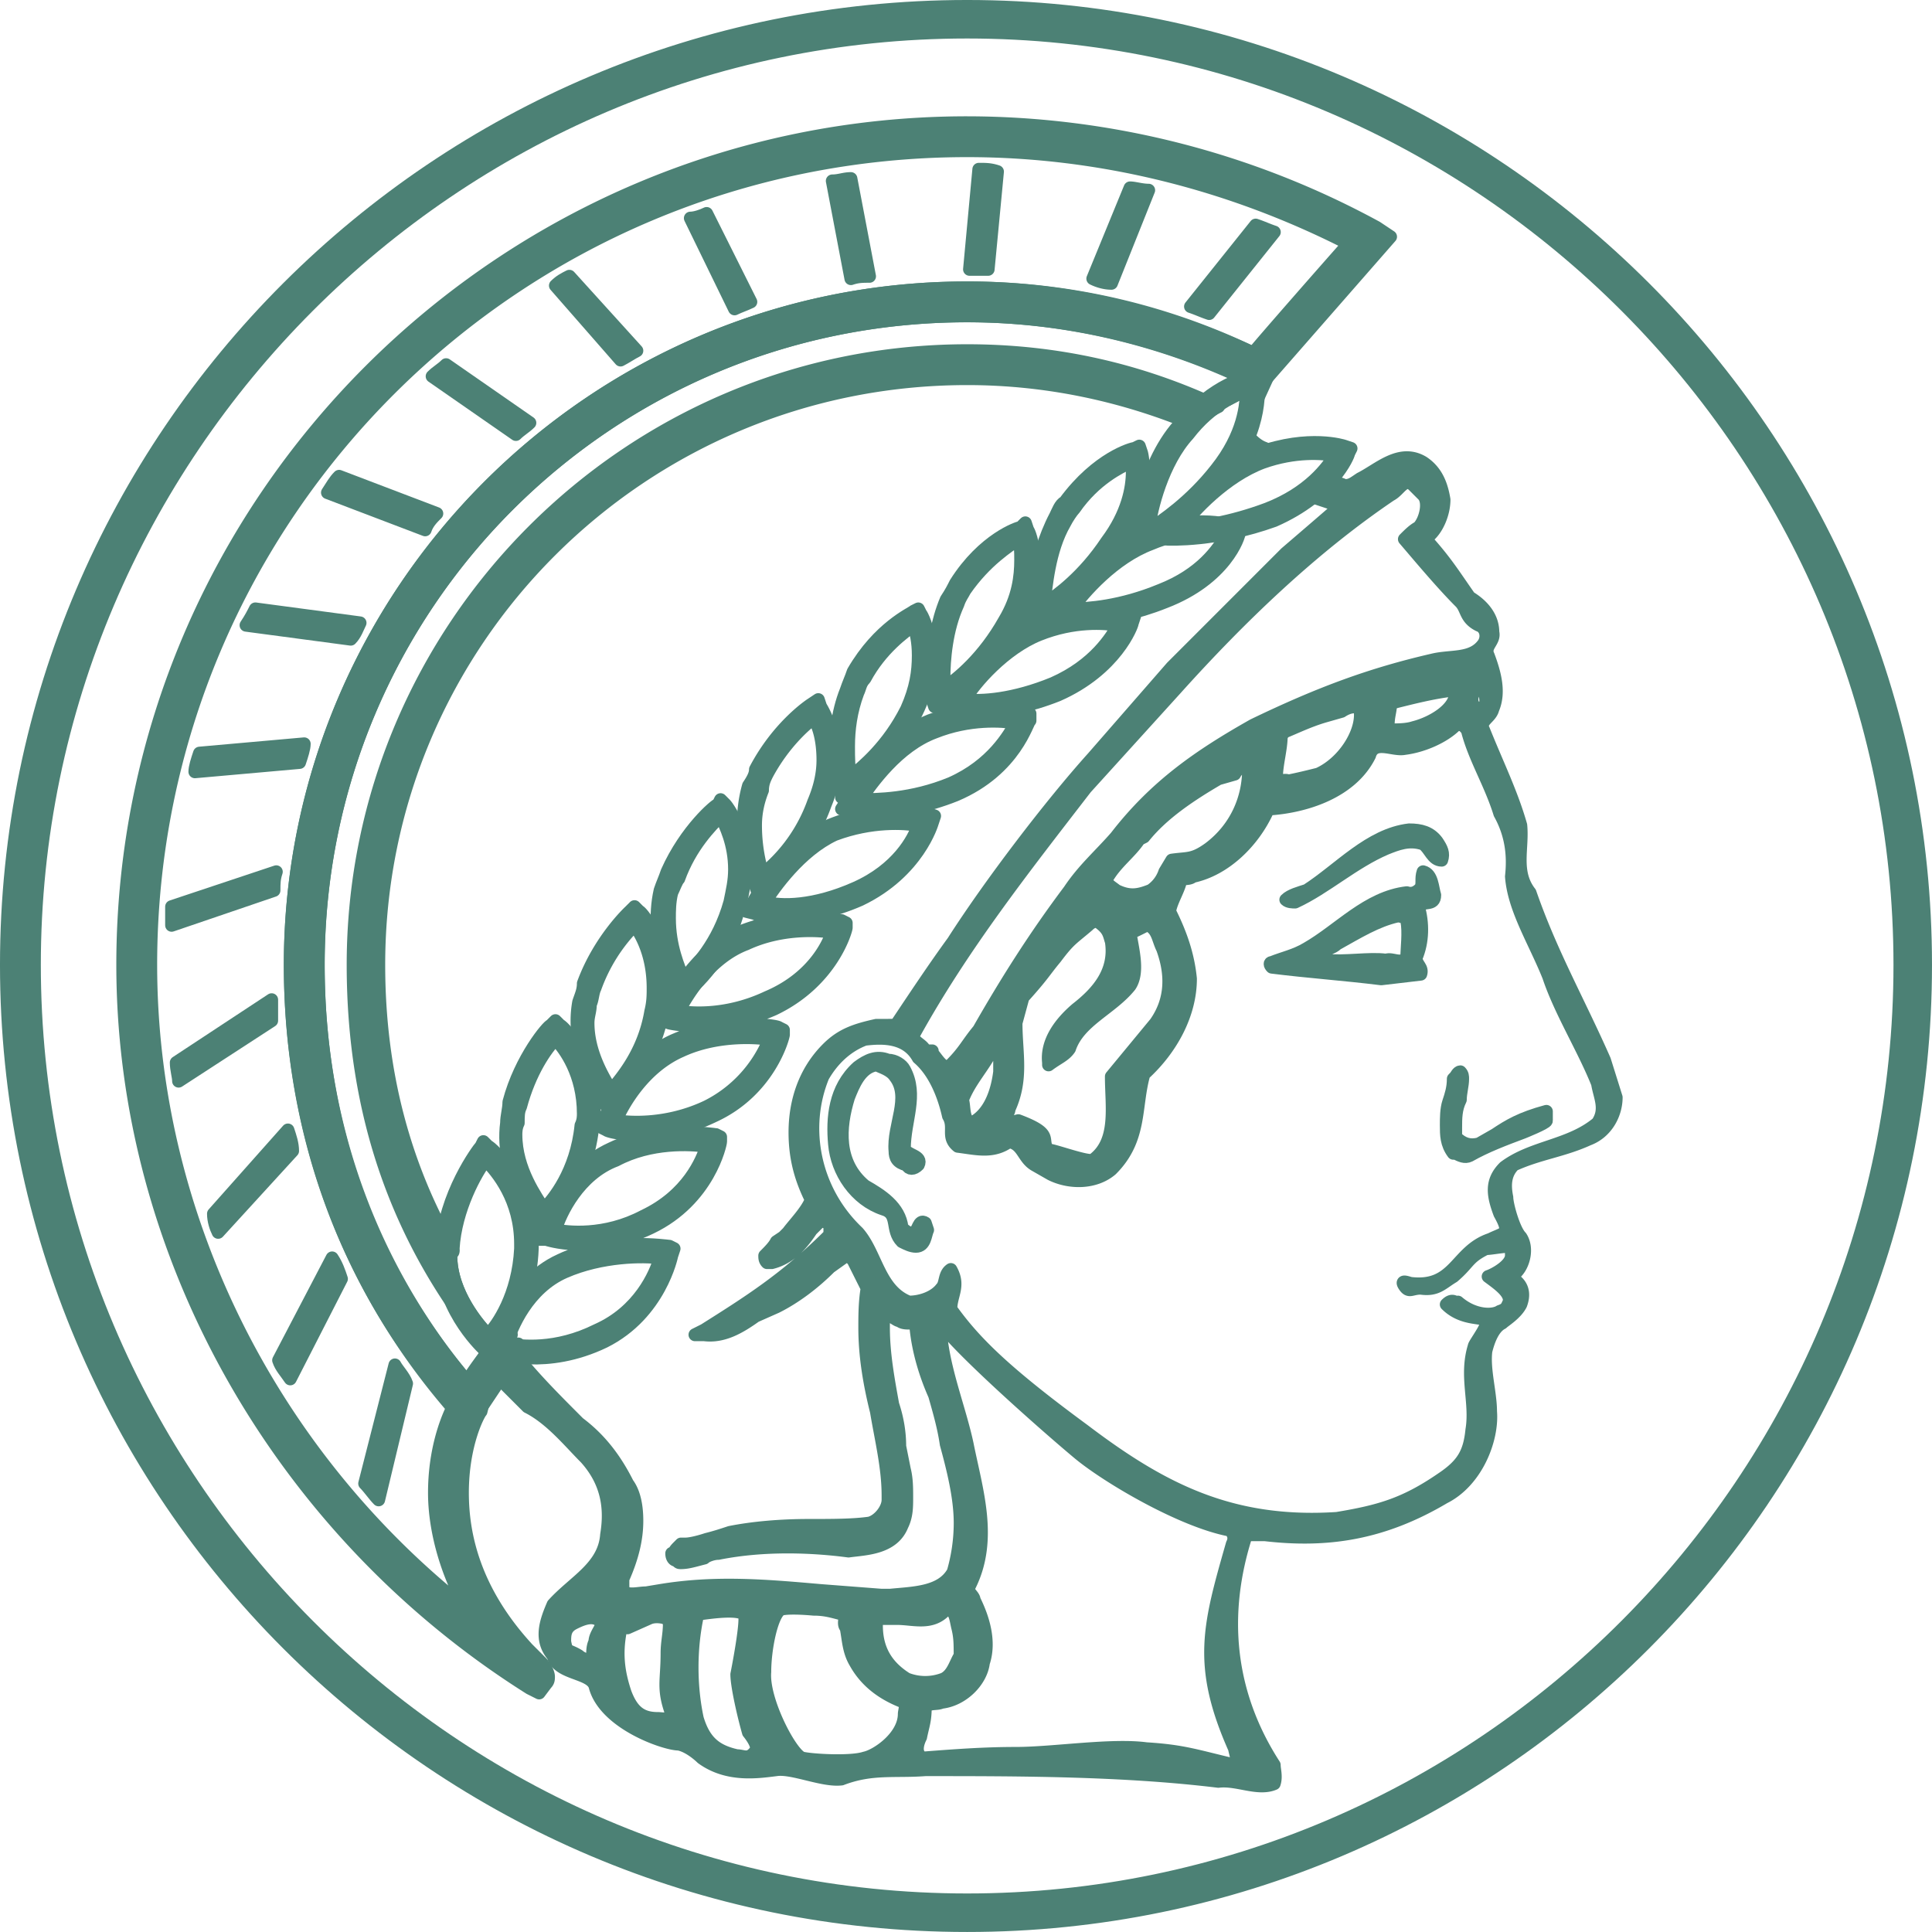 <svg width="2092.3" height="2092.3" version="1.1" viewBox="0 0 161.32 161.32" xmlns="http://www.w3.org/2000/svg">
 <g clip-rule="evenodd" fill-rule="evenodd">
  <path d="m-15.718-15.718h192.76v192.76h-192.76z" fill="#fff" fill-opacity="0"/>
  <g fill="#4c8175" stroke="#4c8175" stroke-linecap="round" stroke-linejoin="round" stroke-miterlimit="2.613" stroke-width="1.079">
   <path d="m2.87 80.562c0-42.731 34.961-77.887 77.887-77.887s77.886 35.156 77.886 77.887c0 42.926-34.961 78.08-77.886 78.08s-77.887-35.154-77.887-78.08zm-2.331 0c0 44.285 35.933 80.217 80.218 80.217 44.091 0 80.023-35.932 80.023-80.217 0-44.091-35.932-80.023-80.023-80.023-44.285 0-80.218 35.932-80.218 80.023z"/>
   <path d="m133.39 93.77c-2.33 1.943-5.438 1.943-7.77 3.691-1.164 1.164-.971 2.33-.387 3.885.971 1.748.387 1.553-.777 2.137-2.914.971-2.914 4.078-6.604 3.689-.195 0-.973-.389-.584.193.389.584.584.195 1.359.195 1.359.193 1.748-.389 2.721-.971 1.359-1.166 1.164-1.555 2.719-2.332.389 0 1.359-.193 1.941-.193.195.389.195.389.195.777 0 .777-1.359 1.553-1.943 1.748.777.582 1.943 1.359 1.748 2.137-.193.389-.193.582-.775.775-.584.389-2.137.389-3.498-.775-.193.193-.387-.389-.971.193 1.359 1.359 3.107.971 3.303 1.359.389.195-.971 1.943-.971 2.137-.777 2.525.193 4.662-.195 6.992-.193 1.943-.777 2.914-2.525 4.08-3.107 2.135-5.244 2.719-8.74 3.301-8.934.582-14.762-2.525-21.17-7.381-6.605-4.855-9.129-7.381-11.072-10.1 0-1.166.777-1.943 0-3.303-.583.389-.389 1.166-.777 1.555-.583.777-1.748 1.166-2.719 1.166-2.525-.973-2.719-4.08-4.273-5.828-3.69-3.496-4.662-8.74-2.913-13.014.777-1.359 1.942-2.525 3.496-3.107 1.554-.193 3.497-.193 4.467 1.555 1.36 1.164 2.137 3.107 2.525 4.855.583.971-.194 1.748.777 2.525 1.554.193 2.913.582 4.272-.389 1.166.193 1.166 1.359 2.137 1.941l1.359.777c1.555.777 3.691.777 5.051-.389 2.525-2.525 1.941-5.244 2.719-7.963 2.332-2.137 3.885-5.051 3.885-7.965-.193-1.941-.777-3.689-1.748-5.632.195-.971.777-1.748.971-2.719.389 0 .777 0 .973-.194 2.719-.583 5.049-2.914 6.215-5.439l.193-.194c2.914-.194 6.799-1.36 8.354-4.467.387-1.36 1.941-.389 2.912-.583 1.555-.194 3.303-.971 4.273-1.942.582-.194.777.194.971.389.584 2.331 1.943 4.467 2.721 6.992.971 1.748 1.164 3.496.971 5.245.193 2.719 1.941 5.438 3.107 8.352.971 2.914 2.914 6.021 4.078 8.936.195 1.167.777 2.139-.001 3.303zm.584-5.244c-2.137-4.855-4.469-8.934-6.217-13.984-1.359-1.748-.582-3.69-.775-5.633-.777-2.719-1.943-5.05-3.109-7.963-.387-.777.584-.971.777-1.748.584-1.36.195-2.914-.389-4.467-.389-.777.584-1.166.389-1.942 0-1.359-.971-2.331-1.941-2.914-1.359-1.942-1.943-2.913-3.496-4.661v-.389c.775-.583 1.359-1.942 1.359-3.108-.195-1.166-.584-2.331-1.748-3.107-1.943-1.166-3.691.583-5.244 1.36-.584.388-.777.582-1.359.582-.195-.194-.777-.194-1.166-.388l-1.359 1.36 1.748.583c.193.194.193.194.193.388-.193.194-4.273 3.69-4.273 3.69l-7.379 7.381-2.137 2.137-6.605 7.575c-3.496 3.885-8.545 10.488-11.653 15.344-1.554 2.136-3.108 4.468-4.662 6.798 0 .195-.388.195-.777.195h-.971c-1.749.387-2.914.775-4.079 1.941-1.942 1.941-2.719 4.467-2.719 6.992 0 1.941.389 3.691 1.359 5.633-.389.971-1.359 1.941-1.942 2.719l-.388.389-.583.389c-.194.389-.583.777-.971 1.166 0 .193 0 .389.194.582h.388c1.554-.389 2.525-1.555 3.302-2.719l.777-.777c.195 0 .195 0 .583.193 0 0 .194.195.194.389v.584c-3.69 3.689-6.798 5.633-10.488 7.963l-.777.389h.777c1.554.193 2.914-.582 4.273-1.555l1.748-.775c1.554-.777 3.107-1.943 4.467-3.303l1.36-.971c.194 0 .388 0 .388.193l.195.195 1.166 2.33c-.195 1.166-.195 2.33-.195 3.303 0 2.33.389 4.66.972 6.992.388 2.33.971 4.66.971 6.992v.389c0 .775-.777 1.748-1.554 1.941-1.359.193-3.107.193-5.05.193-2.331 0-4.662.195-6.604.584-.583.193-1.166.389-1.942.582-.583.195-1.359.389-1.748.389h-.388l-.194.195c-.194.193-.388.387-.388.582h-.194c0 .389.194.582.389.582.194.195.194.195.388.195.583 0 1.166-.195 1.942-.389.194-.195.777-.389 1.166-.389 3.885-.777 7.963-.582 10.877-.195 1.359-.193 3.69-.193 4.467-2.137.389-.775.389-1.553.389-2.33s0-1.553-.194-2.33l-.389-1.943c0-1.164-.194-2.33-.583-3.496-.389-2.137-.777-4.273-.777-6.408v-1.166h.194c.194-.195.194 0 .388.193.388.195.583.389.777.389.194.195.583.195.777.195.388 0 .583.193.583.389.194 1.941.777 3.885 1.554 5.633.389 1.359.777 2.719.971 4.078.583 2.137 1.166 4.467 1.166 6.604a14.76 14.76 0 01-.583 4.078c-.972 1.748-3.302 1.748-5.245 1.943h-.777l-5.05-.389c-4.467-.389-8.74-.777-13.402 0l-1.165.193c-.583 0-1.166.195-1.749 0-.194-.193-.194-.387-.194-.775v-.389c.777-1.748 1.166-3.303 1.166-4.855 0-1.166-.195-2.332-.777-3.109-1.166-2.33-2.525-3.883-4.079-5.049-1.942-1.943-3.69-3.691-5.244-5.633-.777 0-1.36-.195-1.554-.195l-.971.973c1.166 1.164 2.137 2.137 3.496 3.496 1.942.971 3.497 2.914 4.856 4.271 1.749 1.943 2.137 4.08 1.749 6.41-.195 2.721-2.72 3.885-4.468 5.828-.583 1.359-1.165 2.912 0 4.271.389 1.555 3.107 1.361 3.496 2.525.777 3.107 5.827 4.855 6.992 4.855.972.195 1.942 1.166 1.942 1.166 2.137 1.555 4.662 1.166 6.216.971 1.359-.193 3.885.973 5.438.777 2.525-.971 4.467-.582 6.992-.777 7.769 0 16.509 0 24.472.973 1.555-.195 3.303.775 4.662.193.195-.582 0-1.166 0-1.555-3.885-6.02-4.467-12.623-2.33-19.229h1.553c5.051.584 9.713 0 14.957-3.107 2.719-1.359 4.078-4.855 3.885-7.186 0-1.555-.584-3.496-.389-5.051.193-.777.582-1.941 1.359-2.33.193-.195 1.166-.777 1.555-1.555.582-1.555-.584-2.137-.973-2.33.973-.195 1.748-2.137.973-3.303-.584-.582-1.166-2.719-1.166-3.301-.195-.973-.195-1.943.582-2.721 2.137-.971 4.08-1.164 6.215-2.137 1.555-.582 2.332-2.137 2.332-3.496zm-84.297 48.559c-.194.389-.194.777-.194 1.359-.195.389-.972 0-1.166-.195-.971-.582-.971-.193-1.166-1.164 0-.582 0-1.166.777-1.555s1.748-.775 2.331 0c.001.389-.582.973-.582 1.555zm5.244 6.41c-1.359 0-2.136-.584-2.719-2.137-.583-1.748-.777-3.303-.388-5.244.194-.195.388-.389.583-.195l1.748-.777c.389-.193.971-.193 1.554 0l.194.389c0 .973-.194 1.555-.194 2.525 0 2.33-.389 2.914.388 5.051-.194.581-.777.388-1.166.388zm69.147-84.686c-.195.194-.389.388-.777.388-.582-.583-.389-.971-.193-1.554 0-.194 0-.194.193-.194.389 0 .582.194.582.194.195.389.195.778.195 1.166zm-47.781 27.58c4.079-7.38 9.129-13.79 14.373-20.588l7.574-8.352c5.246-5.827 11.266-11.654 17.871-16.121.775-.389 1.164-1.554 1.941-.777l.777.777c.582.583.193 2.136-.389 2.719-.389.194-.777.583-1.166.972 1.166 1.359 3.107 3.69 4.662 5.244.582.583.389 1.359 1.555 1.942.582.194.775.971.387 1.554-.971 1.36-2.719.971-4.271 1.36-5.051 1.165-9.324 2.719-14.957 5.438-4.467 2.525-8.158 5.05-11.459 9.323-1.359 1.554-2.719 2.719-3.885 4.468-2.914 3.884-5.244 7.575-7.576 11.653-.97 1.166-1.165 1.748-2.33 2.914-.583.582-1.166-.582-1.554-.971v-.195h-.583c-.193-.582-1.165-.776-.97-1.36zm45.256-28.551c0 1.36-1.941 2.525-3.496 2.914-.582.194-1.359.194-1.941.194-.195-.194-.195-.194-.195-.389 0-.777.195-1.165.195-1.748l.389-.195c1.553-.388 3.107-.777 4.66-.971.194.001.388.001.388.195zm-14.567 3.691.193-.389c.971-.389 2.137-.971 3.496-1.36l1.359-.388c.582-.389 1.359-.583 1.555 0 .193 1.748-1.359 4.273-3.496 5.244-.777.194-1.555.389-2.525.583-.195-.194-.971.194-.971-.389.001-.971.389-2.331.389-3.301zm-15.734 35.349c-.582.195-4.078-1.164-3.689-.775-.777-.973.582-1.361-2.525-2.525l-.777.193c-.193 0-.389.195-.777-.193 0-.584.777-.389.777-.971 1.166-2.525.584-4.662.584-7.188l.581-2.137c1.748-1.941 1.748-2.137 2.719-3.302 1.166-1.554 1.359-1.554 2.721-2.719.387-.389.775-.389.971-.194.777.583.777.972.971 1.554.389 2.525-1.166 4.273-2.914 5.632-1.359 1.166-2.525 2.721-2.33 4.469v.193c.777-.582 1.359-.777 1.748-1.359.777-2.33 3.496-3.303 5.051-5.244.775-1.166.193-3.108 0-4.468 0 .195 1.941-.971 1.553-.583.777.389.777 1.166 1.166 1.942.777 2.137.777 4.274-.584 6.215l-3.689 4.467c-.002 2.526.58 5.44-1.557 6.993zm4.855-22.53c-.971.388-1.746.582-2.912 0-.195-.195-.971-.583-.777-.972.777-1.359 1.943-2.136 2.719-3.302l.389-.194c1.555-1.942 3.885-3.496 6.215-4.855l1.361-.389c.193-.389.971-1.166 1.164-.389 0 2.331-.971 4.856-3.301 6.604-1.359.971-1.748.777-3.107.971l-.584.972a3.02 3.02 0 01-1.167 1.554zm-12.625 13.596v1.553c-.193 1.555-.775 3.496-2.33 4.273-.777-.193-.583-1.359-.777-1.941.583-1.555 1.748-2.721 2.525-4.273h.389zm-20.393 58.27c-.583.777-.971.389-1.554.389-1.749-.389-2.72-1.166-3.302-3.107-.583-2.721-.583-5.828 0-8.547l.194-.193c1.36-.195 3.108-.389 3.691 0 .388.193-.583 5.049-.583 5.049 0 .971.583 3.496.971 4.855 0-.001.971 1.165.583 1.554zm12.431-3.108c0 1.941-2.331 3.496-3.302 3.689-1.166.389-4.467.195-5.244 0-.971-.389-3.302-4.855-3.107-7.186 0-1.943.583-4.855 1.36-5.244.776-.195 2.719 0 2.719 0 .971 0 1.554.193 2.331.389.583 0 0 .775.388 1.164.194.971.194 1.943.777 2.914.972 1.748 2.525 2.719 4.079 3.303.193.194-.001.776-.001.971zm-2.331-7.381c0-.195 0-.389.194-.584h1.554c1.36 0 2.914.584 4.079-.775.777 0 .777.775.971 1.553s.194 1.359.194 2.33c-.389.584-.583 1.555-1.36 1.943a4.282 4.282 0 01-3.107 0c-1.554-.971-2.525-2.33-2.525-4.467zm29.717-6.798c-1.941 6.799-2.912 10.1.195 17.092 0 .195.389 1.166 0 1.359-3.303-.775-4.273-1.164-7.381-1.359-2.914-.389-7.77.389-10.877.389-2.721 0-5.245.195-7.77.389-.777-.389-.389-1.359-.194-1.748.194-.971.389-1.359.389-2.525.389-.387.971-.193 1.359-.387 1.748-.195 3.302-1.75 3.496-3.303.584-1.748 0-3.691-.775-5.244 0-.389-.778-.777-.389-1.166 1.942-3.885.583-7.963-.194-11.848-.583-2.719-1.748-5.633-2.137-8.547 0-.389-.388-.971.194-1.164l.194.193c2.332 2.719 8.74 8.352 11.072 10.295 2.33 1.941 8.545 5.633 12.625 6.408.388.388.388.777.193 1.166z"/>
   <path d="m119.99 70.268c.389.583.584.971.389 1.554-.775 0-.971-.971-1.553-1.36-1.166-.388-2.137 0-3.107.389-2.721 1.166-5.051 3.302-7.576 4.467-.193 0-.582 0-.777-.194.389-.389 1.166-.583 1.75-.777 2.719-1.749 5.244-4.662 8.545-5.051.97 0 1.747.195 2.329.972zm-.193 4.467c-.193-.583-.193-1.749-.971-1.942-.195.582 0 .971-.195 1.359-.193.195-.582.583-1.164.389-3.303.388-5.633 3.108-8.352 4.662-.973.583-1.943.777-2.914 1.165-.195 0-.195.195 0 .389 3.107.389 6.021.584 9.129.971l3.301-.387c.195-.584-.389-.777-.389-1.36.584-1.36.584-2.914.195-4.273.389-.584 1.36-.002 1.36-.973zm-2.33 5.244c-.584.583-1.166 0-1.748.194-1.359-.194-3.496.193-5.051 0-.193-.194-.389-.389-.193-.583.193-.389.775-.389 1.164-.777 1.748-.971 3.303-1.942 5.051-2.331.389 0 .777.194.777.388.193.973 0 2.332 0 3.109zm4.078 9.906s.193-.389.389-.389c.193.195.193.389.193.584 0 .582-.193 1.164-.193 1.748-.389.777-.389 1.553-.389 2.33v.777c.582.582 1.166.777 1.943.582l1.359-.777c1.164-.775 2.137-1.359 4.273-1.941v.777c0 .193-1.943.971-1.943.971-1.555.582-3.107 1.166-4.467 1.941-.389.195-.777 0-1.166-.193h-.193c-.584-.777-.584-1.555-.584-2.33 0-.584 0-1.359.195-1.943.193-.582.389-1.164.389-1.941zm-46.033-.583c1.165 2.137 0 4.273 0 6.604.194.582 1.554.582 1.165 1.359-.388.389-.776.389-.971 0-.777-.193-.972-.582-.972-1.164-.194-2.137 1.36-4.469 0-6.217-.388-.582-1.165-.777-1.553-.971-1.36.193-1.942 1.748-2.331 2.719-.777 2.525-.971 5.439 1.359 7.381 1.36.777 2.914 1.748 3.108 3.496.194.195.583.584.971.389.388 0 .388-1.166.971-.777l.194.584c-.194.389-.194 1.359-.971 1.359-.389 0-.777-.195-1.166-.389-.971-.971-.194-2.33-1.554-2.719-2.331-.777-3.885-3.107-4.079-5.439-.194-2.137 0-4.66 1.942-6.41.777-.582 1.554-.971 2.525-.582.585 0 1.168.389 1.362.777zm-28.746 15.928c-4.273 1.941-5.438 6.992-5.633 7.186v.389l.388.193c.194 0 4.079 1.361 8.935-.971 4.662-2.33 5.633-7.186 5.633-7.186l.194-.584-.388-.193c-.195 0-5.051-.777-9.129 1.166zm.388.971c3.108-1.359 6.604-1.359 7.963-1.166-.389 1.359-1.748 4.467-5.244 6.021-3.496 1.748-6.41 1.359-7.575 1.166.389-1.359 1.748-4.662 4.856-6.021zm3.885-10.295c-4.273 1.943-5.827 6.799-5.827 6.992l-.194.584h.583s3.885 1.359 8.74-.973c4.856-2.33 5.827-6.992 5.827-7.186v-.389l-.389-.195c-.194.001-4.662-.774-8.74 1.167zm.388.971c2.914-1.553 6.216-1.359 7.575-1.164-.389 1.164-1.554 4.078-5.244 5.826-3.302 1.748-6.41 1.359-7.381 1.166.389-1.36 1.943-4.662 5.05-5.828z"/>
   <path d="m56.478 86.778c-4.273 1.748-6.021 6.799-6.215 6.992v.389l.389.195c.194.193 4.078 1.164 8.935-1.166 4.661-2.137 5.827-6.604 5.827-6.799v-.389l-.388-.193c-.196-.193-4.469-.777-8.548.971zm.388.971c2.914-1.359 6.216-1.164 7.381-.971a10.91 10.91 0 01-5.244 5.633c-3.302 1.555-6.41 1.359-7.575 1.166.583-1.359 2.331-4.469 5.438-5.828zm4.856-9.905c-4.079 1.749-6.215 6.604-6.215 6.798l-.194.584.583.193s3.884.971 8.74-1.166c4.856-2.33 6.021-6.603 6.021-6.797v-.389l-.388-.194c-.195-.001-4.274-.778-8.547.971zm.583.971c2.914-1.359 6.021-1.165 7.187-.971-.389 1.166-1.749 3.884-5.439 5.438-3.302 1.555-6.215 1.359-7.381 1.166.583-1.166 2.526-4.468 5.633-5.633z"/>
   <path d="m69.298 68.908c-4.078 1.749-6.41 6.41-6.604 6.798l-.389.388.777.194c0 .194 3.884.971 8.74-1.165 4.855-2.331 6.021-6.41 6.021-6.41l.194-.583-.583-.194c-.192.001-3.882-.776-8.156.972zm.389.777c3.108-1.165 5.827-.971 6.992-.777-.388 1.166-1.748 3.69-5.244 5.244s-6.215 1.554-7.575 1.166c.777-1.166 2.914-4.273 5.827-5.633z"/>
   <path d="m77.65 60.168c-4.273 1.748-6.798 6.41-6.993 6.798l-.388.583.776.194s3.885.583 8.741-1.359c5.051-2.137 6.021-6.215 6.215-6.215v-.583l-.582-.194c0-.001-3.496-.778-7.769.776zm.388.971c2.914-1.165 5.633-.971 6.799-.777-.584.971-1.943 3.496-5.439 5.05-3.302 1.36-6.215 1.36-7.575 1.36.971-1.36 3.107-4.468 6.215-5.633z"/>
   <path d="m86.39 52.01c-4.273 1.748-6.992 6.41-7.186 6.604l-.389.583.777.194c.194 0 3.883.583 8.741-1.36 4.855-2.136 6.215-5.827 6.215-6.021l.193-.583h-.582c-.192 0-3.495-.971-7.769.583zm.389.971c2.914-1.166 5.439-.971 6.604-.777-.582.971-1.941 3.302-5.438 4.855-3.303 1.36-6.021 1.554-7.381 1.36.778-1.359 3.301-4.273 6.215-5.438z"/>
   <path d="m95.518 44.436c-4.078 1.748-7.186 6.41-7.381 6.604l-.582.583.777.194c.193 0 4.078.389 8.934-1.554 5.051-1.942 6.217-5.438 6.217-5.827l.193-.389h-.582c0-.194-3.107-1.165-7.576.389zm.582.971c2.721-1.166 5.051-.971 6.217-.583-.584.971-1.943 3.107-5.439 4.467-3.301 1.36-6.02 1.554-7.381 1.554.973-1.359 3.496-4.272 6.603-5.438z"/>
   <path d="m105.04 37.832c-4.273 1.554-7.77 6.215-7.963 6.409l-.389.583.777.194c.193 0 4.078.194 8.934-1.554 4.855-2.136 6.215-5.438 6.215-5.632l.195-.389-.582-.194s-2.914-.97-7.187.583zm.389.777c2.719-.971 5.051-.777 6.021-.583-.582.971-2.137 3.108-5.633 4.467-3.107 1.166-5.826 1.554-7.188 1.554.973-1.359 3.692-4.273 6.8-5.438zm-65.262 57.105c-.194.193-3.108 4.078-3.302 8.545-.388 4.662 3.302 8.158 3.496 8.354l.389.387.389-.387c0-.195 3.107-2.914 3.302-8.354.194-5.244-3.496-8.545-3.69-8.545l-.389-.389zm-2.525 9.129c0-.195.194-.389.194-.584.194-3.301 1.942-6.408 2.719-7.381.971.973 2.914 3.303 2.914 6.992v.389c-.194 3.885-1.942 6.41-2.719 7.188-.777-.778-3.108-3.497-3.108-6.604z"/>
   <path d="m45.99 85.614c-.194 0-2.525 2.719-3.496 6.408 0 .584-.194 1.166-.194 1.748-.583 4.469 2.525 8.158 2.72 8.158l.388.582.389-.389c0-.193 3.107-2.719 3.69-7.963.777-5.244-2.525-8.545-2.719-8.545l-.389-.389zm-2.914 9.127c0-.193 0-.582.194-.971 0-.582 0-.971.194-1.359.777-2.914 2.137-4.855 2.914-5.633.777.777 2.331 2.914 2.331 6.215 0 .195 0 .584-.195.973-.388 3.885-2.331 6.215-3.107 6.992-.583-.971-2.331-3.303-2.331-6.217z"/>
   <path d="m52.594 76.094s-2.525 2.331-3.884 6.021c0 .584-.195.973-.389 1.555-.777 4.273 1.942 8.158 2.136 8.352l.195.389.388-.193c.194-.195 3.302-2.721 4.273-7.576 1.166-5.049-1.748-8.546-1.942-8.546l-.389-.39zm-3.497 9.324c0-.582.194-.971.194-1.553.195-.389.195-.973.389-1.361a14.247 14.247 0 013.302-5.244c.583.777 1.554 2.525 1.554 5.244 0 .584 0 1.166-.194 1.943-.583 3.496-2.525 5.633-3.302 6.604-.583-.971-1.943-3.108-1.943-5.633z"/>
   <path d="m59.974 67.16c-.194 0-2.719 2.136-4.273 5.633-.194.582-.389.971-.583 1.554-.971 4.272 1.166 8.352 1.36 8.352l.194.582.583-.389s3.302-2.33 4.467-7.186c1.554-5.05-.971-8.352-1.166-8.546l-.388-.389zm-4.078 9.517c0-.583 0-1.359.194-2.136.194-.389.389-.971.583-1.166.972-2.719 2.72-4.467 3.497-5.244.388.777 1.166 2.331 1.166 4.467 0 .971-.194 1.749-.389 2.719-.971 3.496-2.914 5.438-3.885 6.409-.39-.97-1.166-2.718-1.166-5.049z"/>
   <path d="m67.744 58.808s-2.719 1.748-4.661 5.438c0 .389-.195.777-.583 1.36-1.165 4.079.388 8.158.583 8.352l.194.583.583-.389s3.302-2.136 5.05-6.992c1.942-4.662-.389-8.158-.389-8.158l-.194-.583zm-4.661 10.1c0-.971.194-1.942.582-2.914 0-.583.195-.971.389-1.359 1.36-2.525 3.108-4.079 3.885-4.661.389.582.777 1.748.777 3.496 0 .971-.195 2.137-.777 3.497a13.534 13.534 0 01-4.273 6.021c-.195-.778-.583-2.138-.583-4.08z"/>
   <path d="m76.29 51.04c-.194.194-2.914 1.36-5.05 5.05-.195.583-.389.971-.583 1.554-1.554 3.885-.583 7.963-.388 8.158v.777l.776-.389s3.302-2.136 5.439-6.604c2.331-4.662.583-8.158.388-8.353l-.194-.388zm-5.439 11.265c0-1.359.194-2.913.777-4.467.194-.388.194-.777.583-1.165 1.36-2.525 3.302-3.885 4.079-4.467.194.583.388 1.359.388 2.525 0 1.359-.194 2.719-.971 4.467-1.554 3.107-3.69 4.856-4.662 5.633-.194-.584-.194-1.554-.194-2.526z"/>
   <path d="m85.226 44.046c-.195 0-3.109.972-5.439 4.662-.194.388-.388.777-.777 1.359-1.554 3.69-1.166 8.158-1.166 8.352l.194.583.583-.389c.194 0 3.496-1.942 6.216-6.215 2.523-4.468 1.164-7.964.971-8.158l-.193-.583zm-6.41 12.626c0-1.554.194-4.079 1.166-6.216.194-.583.388-.777.583-1.165 1.749-2.525 3.69-3.69 4.467-4.273.195.583.195.971.195 1.748 0 1.359-.195 3.107-1.361 5.05-1.748 3.107-3.884 4.856-5.049 5.633z"/>
   <path d="m94.742 37.444c-.193 0-3.107.777-5.826 4.467-.389.194-.582.777-.777 1.166-1.941 3.69-2.137 8.157-2.137 8.352v.777l.777-.389c.195-.194 3.691-1.748 6.604-6.021 2.914-4.273 1.943-7.963 1.943-7.963l-.195-.583zm-5.826 6.215c.193-.388.582-.971.777-1.166 1.748-2.524 3.885-3.496 4.662-3.884.193.194.193.388.193.777 0 1.36-.389 3.496-2.137 5.827-1.941 2.913-4.078 4.467-5.244 5.244.194-1.36.389-4.467 1.749-6.798z"/>
   <path d="m104.65 31.422c-.389 0-3.301.583-6.215 4.079-3.107 3.496-3.691 9.323-3.691 9.518l-.193.777.777-.194c.193-.194 3.689-1.748 6.992-5.827 3.301-4.079 2.719-7.769 2.719-7.963v-.388h-.389zm-5.437 4.856c1.941-2.525 4.078-3.302 4.855-3.69 0 1.165-.195 3.69-2.525 6.604-2.137 2.719-4.467 4.273-5.633 5.05.193-1.75 1.166-5.634 3.303-7.964z"/>
   <path d="m10.252 80.562c0 24.084 13.014 47.197 33.99 60.406l.777.389.583-.777c.194-.195.194-.389.194-.582 0-.389-.389-.973-.583-1.166l-1.166-1.166c-4.467-4.855-5.438-9.518-5.438-13.014 0-4.078 1.36-6.604 1.554-6.797l.194-.777-.388-.582c-8.741-9.906-13.402-22.338-13.402-35.934 0-29.912 24.085-54.19 54.19-54.19 8.351 0 16.316 1.942 23.697 5.438l.777.389 10.877-12.431-1.166-.777a71.558 71.558 0 00-34.185-8.74c-38.845-.001-70.505 31.659-70.505 70.311zm2.331 0c0-37.487 30.494-67.981 68.175-67.981 11.072 0 21.949 2.719 31.853 7.769-1.553 1.748-7.186 8.158-7.963 9.129-7.574-3.497-15.539-5.439-23.89-5.439-31.271 0-56.521 25.445-56.521 56.522 0 13.984 4.662 26.803 13.596 36.904-.583 1.164-1.554 3.689-1.554 7.186 0 2.719.777 6.217 2.719 9.713-16.509-13.014-26.415-33.02-26.415-53.803z"/>
   <path d="m105.43 29.868a54.826 54.826 0 00-24.667-5.827c-31.271 0-56.521 25.445-56.521 56.522 0 14.178 4.856 27.191 13.985 37.486l.971.971 4.273-6.408-.194-.389h-.972c.194-.195.194-.584.389-.777-.389-.389-.777-.777-.971-1.166-.388.584-.777.971-.971 1.166-.777-.777-3.107-3.496-3.107-6.604 0-.195.194-.195.194-.389-4.079-6.992-6.215-14.957-6.215-23.891 0-26.999 21.948-48.947 49.141-48.947 6.603 0 13.013 1.36 19.035 3.885.582-.777 1.166-1.165 1.941-1.554-6.604-3.108-13.596-4.662-20.976-4.662-28.357 0-51.277 23.114-51.277 51.277 0 12.43 3.69 23.113 11.265 32.242-.389.582-1.165 1.555-1.748 2.525-8.158-9.518-12.431-21.561-12.431-34.768 0-29.912 24.085-54.19 54.19-54.19 7.769 0 15.539 1.748 22.726 5.05-.389.583-.584 1.166-.973 1.942.777-.389 1.359-.777 1.555-.777 0 .777 0 2.525-.971 4.467h.193l3.107-6.798zm-.582-11.071-5.439 6.798c.584.194.971.388 1.555.583l5.438-6.798c-.584-.194-.972-.389-1.554-.583zm-10.489-3.107-3.109 7.575c.389.194.973.388 1.555.388l3.107-7.769c-.582 0-1.166-.194-1.553-.194zm-12.627-1.554-.776 8.352h1.553l.778-8.158c-.582-.194-.971-.194-1.555-.194zm-12.235.971 1.553 8.158c.583-.194.972-.194 1.554-.194l-1.554-8.158c-.582 0-.971.194-1.553.194z"/>
   <path d="m57.644 18.214 3.69 7.575c.388-.194.971-.389 1.359-.583l-3.69-7.381c-.388.194-.971.389-1.359.389zm-11.266 5.632 5.438 6.215c.388-.194.971-.583 1.36-.777l-5.633-6.215c-.388.195-.776.389-1.165.777zm-10.294 7.576 6.993 4.856c.388-.389.777-.583 1.165-.972l-6.992-4.855c-.389.388-.778.582-1.166.971zm-8.74 9.711 8.158 3.107c.194-.583.583-.971.971-1.359l-8.158-3.108c-.389.389-.583.777-.971 1.36zm-6.799 11.071 8.741 1.165c.388-.388.583-.971.777-1.359l-8.74-1.166c-.195.389-.389.777-.778 1.36zm-4.272 12.237 8.74-.777c.194-.583.388-1.166.388-1.554l-8.74.777c-.194.582-.388 1.165-.388 1.554zm-1.943 12.819 8.546-2.913c0-.583 0-.972.194-1.554l-8.74 2.913zm.582 13.013 7.77-5.049v-1.748l-7.963 5.244c0 .582.193 1.165.193 1.553zm3.303 12.625 6.215-6.797c0-.584-.194-1.166-.389-1.748l-6.215 6.992c0 .582.194 1.165.389 1.553zm6.021 12.237 4.273-8.352c-.194-.582-.389-1.164-.777-1.748l-4.467 8.547c.194.582.582.97.971 1.553zm7.38 10.101 2.331-9.713c-.194-.582-.777-1.164-.971-1.553l-2.525 9.904c.389.389.777.973 1.165 1.362zm72.254-87.793c.195.389.389.389.584.583.193-.194.389-.194.582-.194.195-.194.389-.194.582-.389-.582-.194-.971-.583-1.359-.971-.194.388-.194.776-.389.971z"/>
  </g>
 </g>
</svg>
